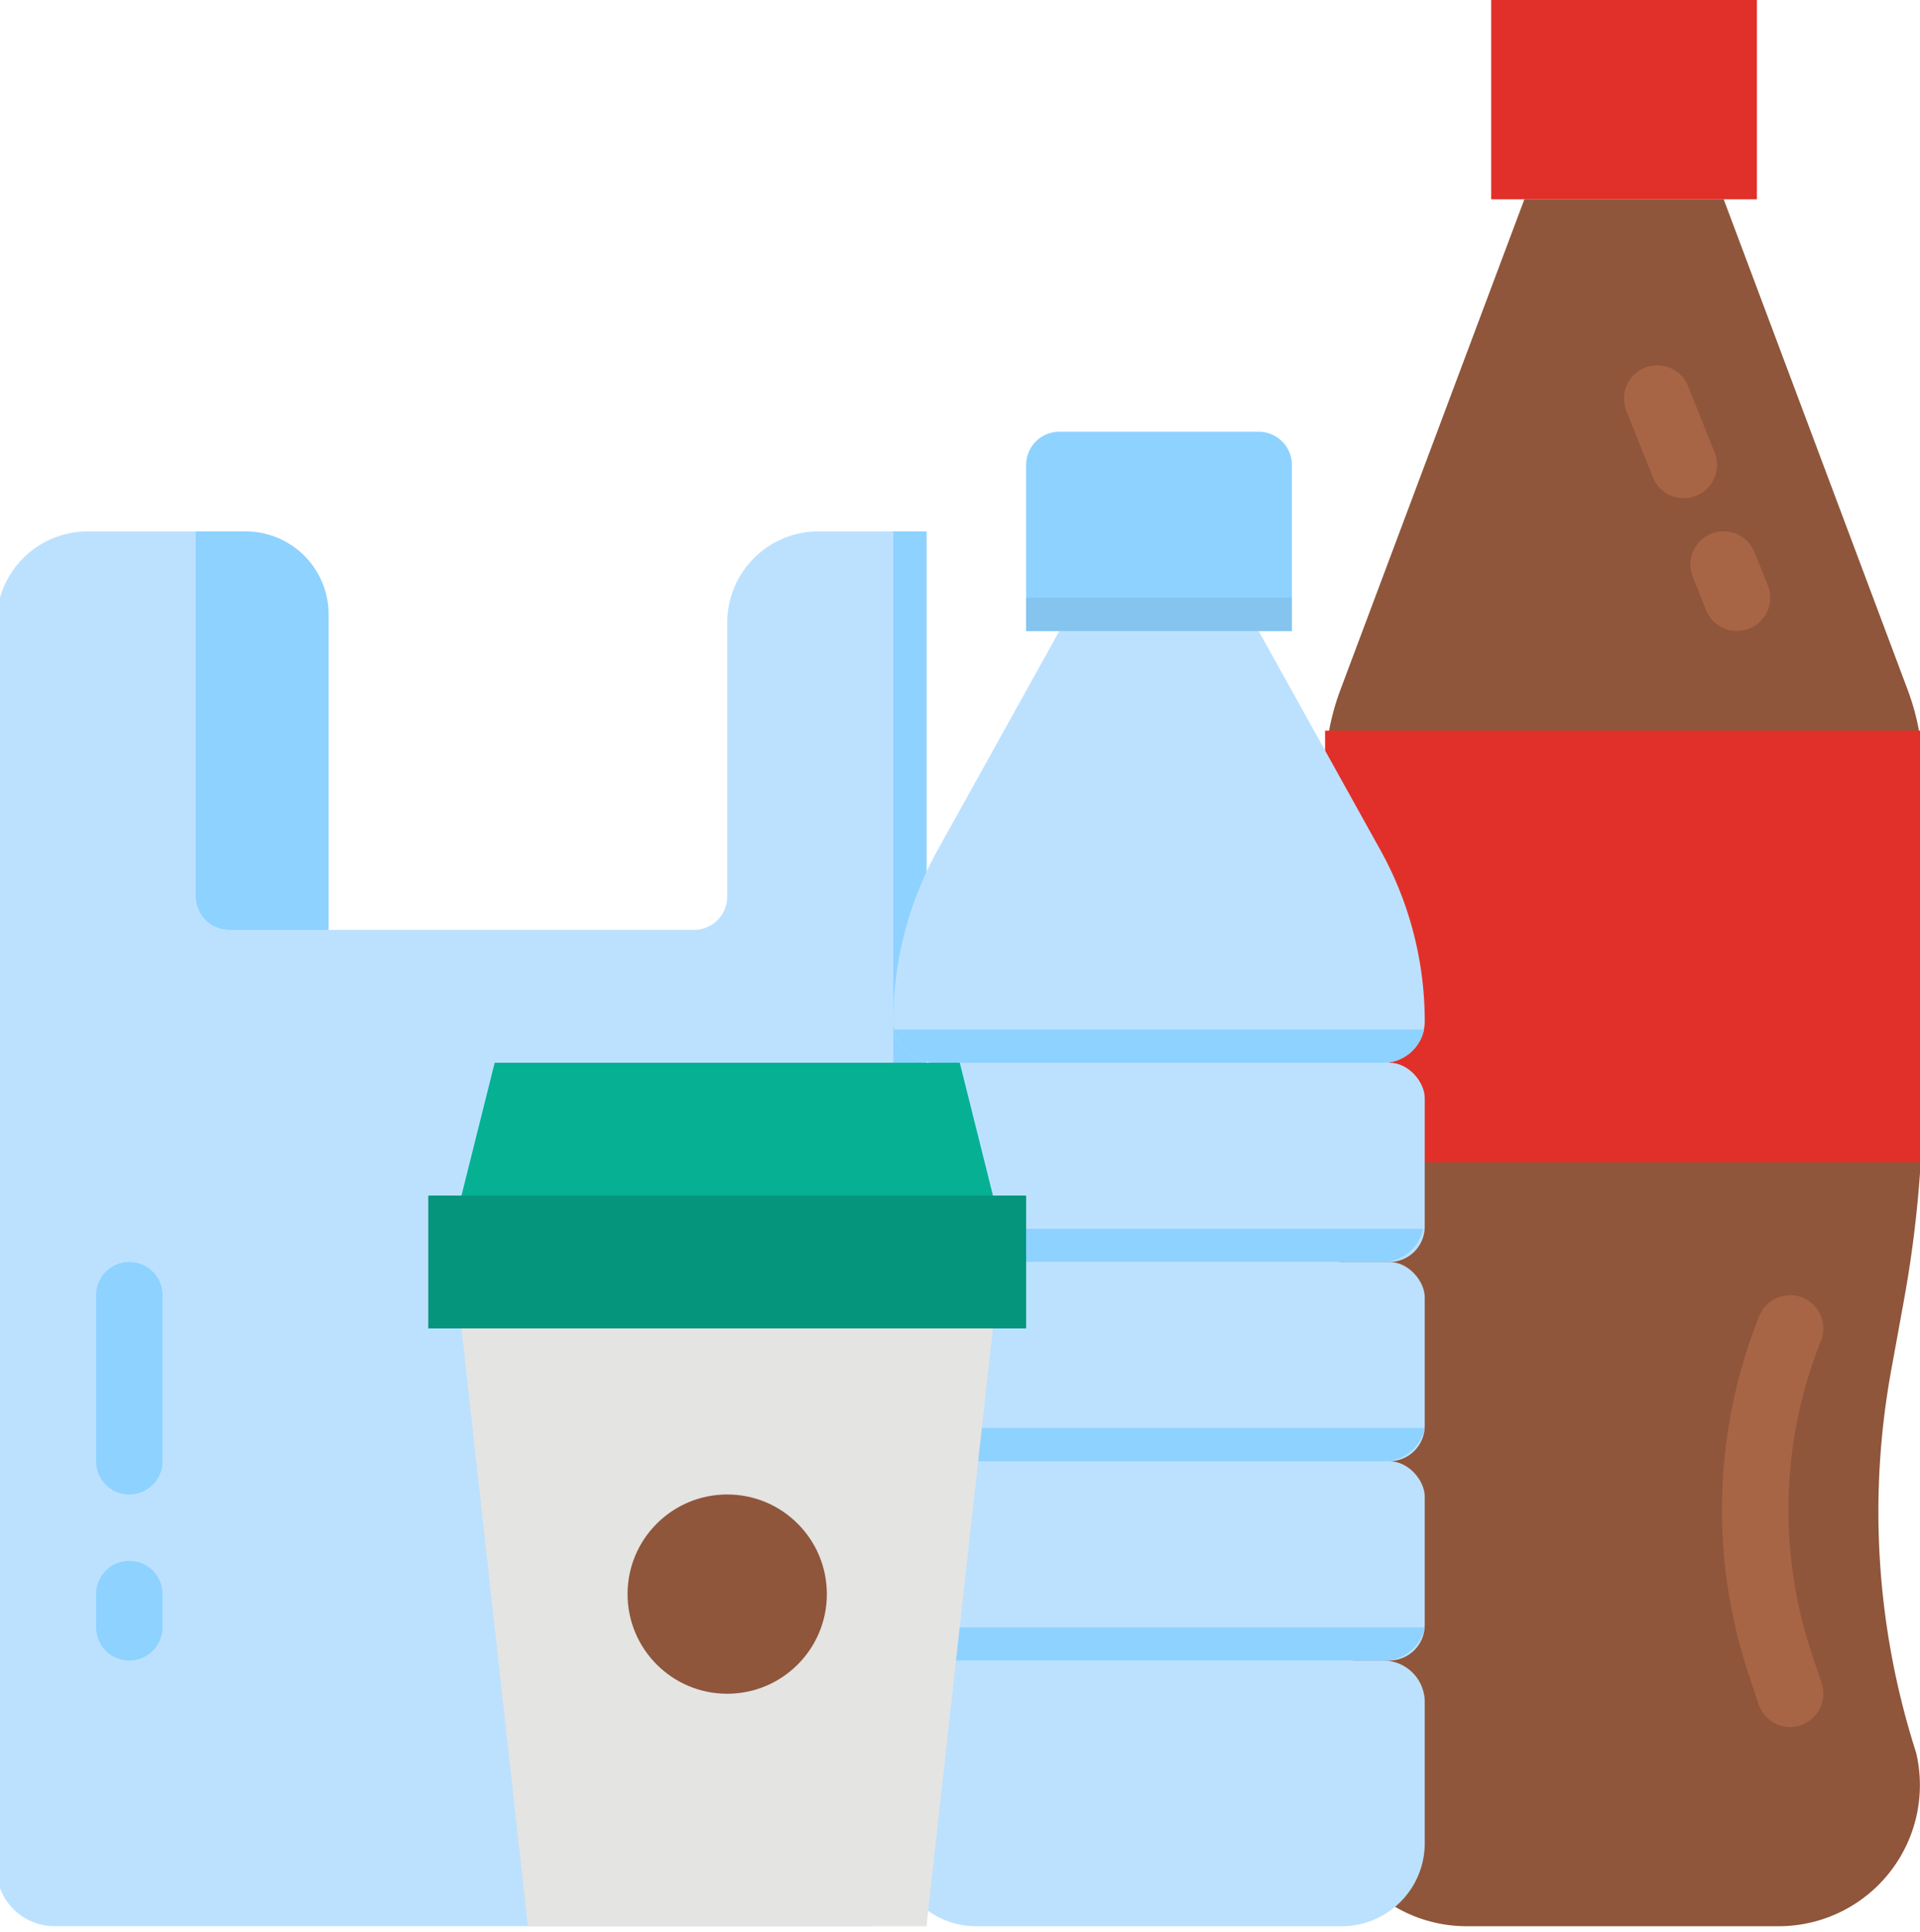 <svg xmlns="http://www.w3.org/2000/svg" xmlns:xlink="http://www.w3.org/1999/xlink" width="139.13" height="140" viewBox="0 0 139.13 140">
  <defs>
    <clipPath id="clip-path">
      <rect id="Rectángulo_5870" data-name="Rectángulo 5870" width="139.13" height="140" transform="translate(0.294)" fill="#fff" stroke="#707070" stroke-width="1"/>
    </clipPath>
  </defs>
  <g id="Enmascarar_grupo_23" data-name="Enmascarar grupo 23" transform="translate(-0.294)" clip-path="url(#clip-path)">
    <g id="flat" transform="translate(0.038 0)">
      <path id="Trazado_104584" data-name="Trazado 104584" d="M59.107,45.6V65.459A2.407,2.407,0,0,1,56.7,67.866H23A2.407,2.407,0,0,1,20.6,65.459V38.983H12.774A6.619,6.619,0,0,0,6.155,45.6v90.259a4.212,4.212,0,0,0,4.212,4.212H69.336a4.212,4.212,0,0,0,4.212-4.212V38.983H65.726A6.619,6.619,0,0,0,59.107,45.6Z" transform="translate(-6.155 -0.472)" fill="#bce1ff"/>
      <path id="Trazado_104585" data-name="Trazado 104585" d="M18.466,38.983h3.61A6.017,6.017,0,0,1,28.093,45V67.866H20.872a2.407,2.407,0,0,1-2.407-2.407Z" transform="translate(-4.024 -0.472)" fill="#8ed2ff"/>
      <path id="Trazado_104586" data-name="Trazado 104586" d="M61.552,38.983h2.407V77.493H61.552Z" transform="translate(3.435 -0.472)" fill="#8ed2ff"/>
      <path id="Trazado_104587" data-name="Trazado 104587" d="M121.1,143.625H98.472a10.229,10.229,0,0,1-10-12.373l.942-3.4a57.128,57.128,0,0,0,.96-26.442l-.493-2.463a85.191,85.191,0,0,1-1.655-16.705V60.14a17.45,17.45,0,0,1,1.111-6.127l13.33-35.548h14.441l13.33,35.548a17.451,17.451,0,0,1,1.111,6.127V82.992a85.164,85.164,0,0,1-1.374,15.239l-.934,5.138a57.128,57.128,0,0,0,1.647,27.156l.177.572a10.229,10.229,0,0,1-9.968,12.528Z" transform="translate(8.052 -4.024)" fill="#8f563b"/>
      <path id="Trazado_104588" data-name="Trazado 104588" d="M88.224,51.293h43.324v31.29H88.224Z" transform="translate(8.052 1.659)" fill="#e13029"/>
      <path id="Trazado_104589" data-name="Trazado 104589" d="M98.483,6.155h19.255V20.6H98.483Z" transform="translate(9.828 -6.155)" fill="#e13029"/>
      <path id="Trazado_104590" data-name="Trazado 104590" d="M117.676,117.462a2.407,2.407,0,0,1-2.283-1.646l-.715-2.145a37.837,37.837,0,0,1,.764-25.986,2.407,2.407,0,1,1,4.47,1.788,33.017,33.017,0,0,0-.666,22.676l.715,2.145a2.409,2.409,0,0,1-2.284,3.169Z" transform="translate(12.297 7.697)" fill="#a86545"/>
      <path id="Trazado_104591" data-name="Trazado 104591" d="M114.163,46.2a2.407,2.407,0,0,1-2.236-1.514l-.963-2.407a2.407,2.407,0,1,1,4.47-1.788L116.4,42.9a2.407,2.407,0,0,1-2.234,3.3Z" transform="translate(11.959 -0.472)" fill="#a86545"/>
      <path id="Trazado_104592" data-name="Trazado 104592" d="M111.022,38.352a2.407,2.407,0,0,1-2.236-1.514l-1.925-4.813a2.407,2.407,0,1,1,4.47-1.788l1.926,4.814a2.407,2.407,0,0,1-2.234,3.3Z" transform="translate(11.249 -2.248)" fill="#a86545"/>
      <path id="Trazado_104593" data-name="Trazado 104593" d="M14.717,100.969a2.407,2.407,0,0,1-2.407-2.407V86.528a2.407,2.407,0,1,1,4.814,0V98.562A2.407,2.407,0,0,1,14.717,100.969Z" transform="translate(-5.09 7.342)" fill="#8ed2ff"/>
      <path id="Trazado_104594" data-name="Trazado 104594" d="M14.717,109.807A2.407,2.407,0,0,1,12.31,107.4v-2.407a2.407,2.407,0,0,1,4.814,0V107.4A2.407,2.407,0,0,1,14.717,109.807Z" transform="translate(-5.09 10.538)" fill="#8ed2ff"/>
      <path id="Trazado_104595" data-name="Trazado 104595" d="M88.028,45.138H73.586l-8.82,15.876a25.543,25.543,0,0,0-3.214,12.4,3.009,3.009,0,0,0,3.009,3.009H97.054a3.009,3.009,0,0,0,3.009-3.009,25.543,25.543,0,0,0-3.214-12.4Z" transform="translate(3.435 0.593)" fill="#bce1ff"/>
      <path id="Trazado_104596" data-name="Trazado 104596" d="M99.993,69.759a3.014,3.014,0,0,1-2.948,2.407H64.551A3.012,3.012,0,0,1,61.6,69.759Z" transform="translate(3.444 4.856)" fill="#bce1ff"/>
      <path id="Trazado_104597" data-name="Trazado 104597" d="M72.166,32.828H86.607a2.407,2.407,0,0,1,2.407,2.407V47.269H69.759V35.234A2.407,2.407,0,0,1,72.166,32.828Z" transform="translate(4.856 -1.538)" fill="#8ed2ff"/>
      <g id="Grupo_55190" data-name="Grupo 55190" transform="translate(64.987 77.021)">
        <rect id="Rectángulo_5872" data-name="Rectángulo 5872" width="38.511" height="14.441" rx="2.565" transform="translate(0 28.883)" fill="#bce1ff"/>
        <rect id="Rectángulo_5873" data-name="Rectángulo 5873" width="38.511" height="14.441" rx="2.565" transform="translate(0 14.441)" fill="#bce1ff"/>
        <rect id="Rectángulo_5874" data-name="Rectángulo 5874" width="38.511" height="14.441" rx="2.565" fill="#bce1ff"/>
        <path id="Trazado_104598" data-name="Trazado 104598" d="M94.045,128H67.569a6.017,6.017,0,0,1-6.017-6.017V111.75a3.009,3.009,0,0,1,3.009-3.009H97.054a3.009,3.009,0,0,1,3.009,3.009v10.229A6.017,6.017,0,0,1,94.045,128Z" transform="translate(-61.552 -65.417)" fill="#bce1ff"/>
      </g>
      <path id="Trazado_104599" data-name="Trazado 104599" d="M99.993,69.759a3.014,3.014,0,0,1-2.948,2.407H64.551A3.012,3.012,0,0,1,61.6,69.759Z" transform="translate(3.444 4.856)" fill="#8ed2ff"/>
      <path id="Trazado_104600" data-name="Trazado 104600" d="M99.942,82.069a3.014,3.014,0,0,1-2.948,2.407H64.5a3.012,3.012,0,0,1-2.948-2.407Z" transform="translate(3.435 6.987)" fill="#8ed2ff"/>
      <path id="Trazado_104601" data-name="Trazado 104601" d="M100.044,94.379A3.014,3.014,0,0,1,97.1,96.786H64.6a3.012,3.012,0,0,1-2.948-2.407Z" transform="translate(3.453 9.118)" fill="#8ed2ff"/>
      <path id="Trazado_104602" data-name="Trazado 104602" d="M100.044,106.69A3.014,3.014,0,0,1,97.1,109.1H64.6a3.012,3.012,0,0,1-2.948-2.407Z" transform="translate(3.453 11.249)" fill="#8ed2ff"/>
      <path id="Trazado_104603" data-name="Trazado 104603" d="M69.759,43.086H89.014v2.407H69.759Z" transform="translate(4.856 0.238)" fill="#85c4ee"/>
      <path id="Trazado_104604" data-name="Trazado 104604" d="M68.576,131.548H39.693L34.879,88.224H73.39Z" transform="translate(-1.183 8.052)" fill="#e4e4e2"/>
      <path id="Trazado_104605" data-name="Trazado 104605" d="M34.879,81.438l2.407-9.628h33.7l2.407,9.628Z" transform="translate(-1.183 5.211)" fill="#05b093"/>
      <circle id="Elipse_4142" data-name="Elipse 4142" cx="7.221" cy="7.221" r="7.221" transform="translate(45.731 108.311)" fill="#8f563b"/>
      <path id="Trazado_104606" data-name="Trazado 104606" d="M32.828,80.017H76.152v9.628H32.828Z" transform="translate(-1.538 6.631)" fill="#04957c"/>
    </g>
  </g>
</svg>
